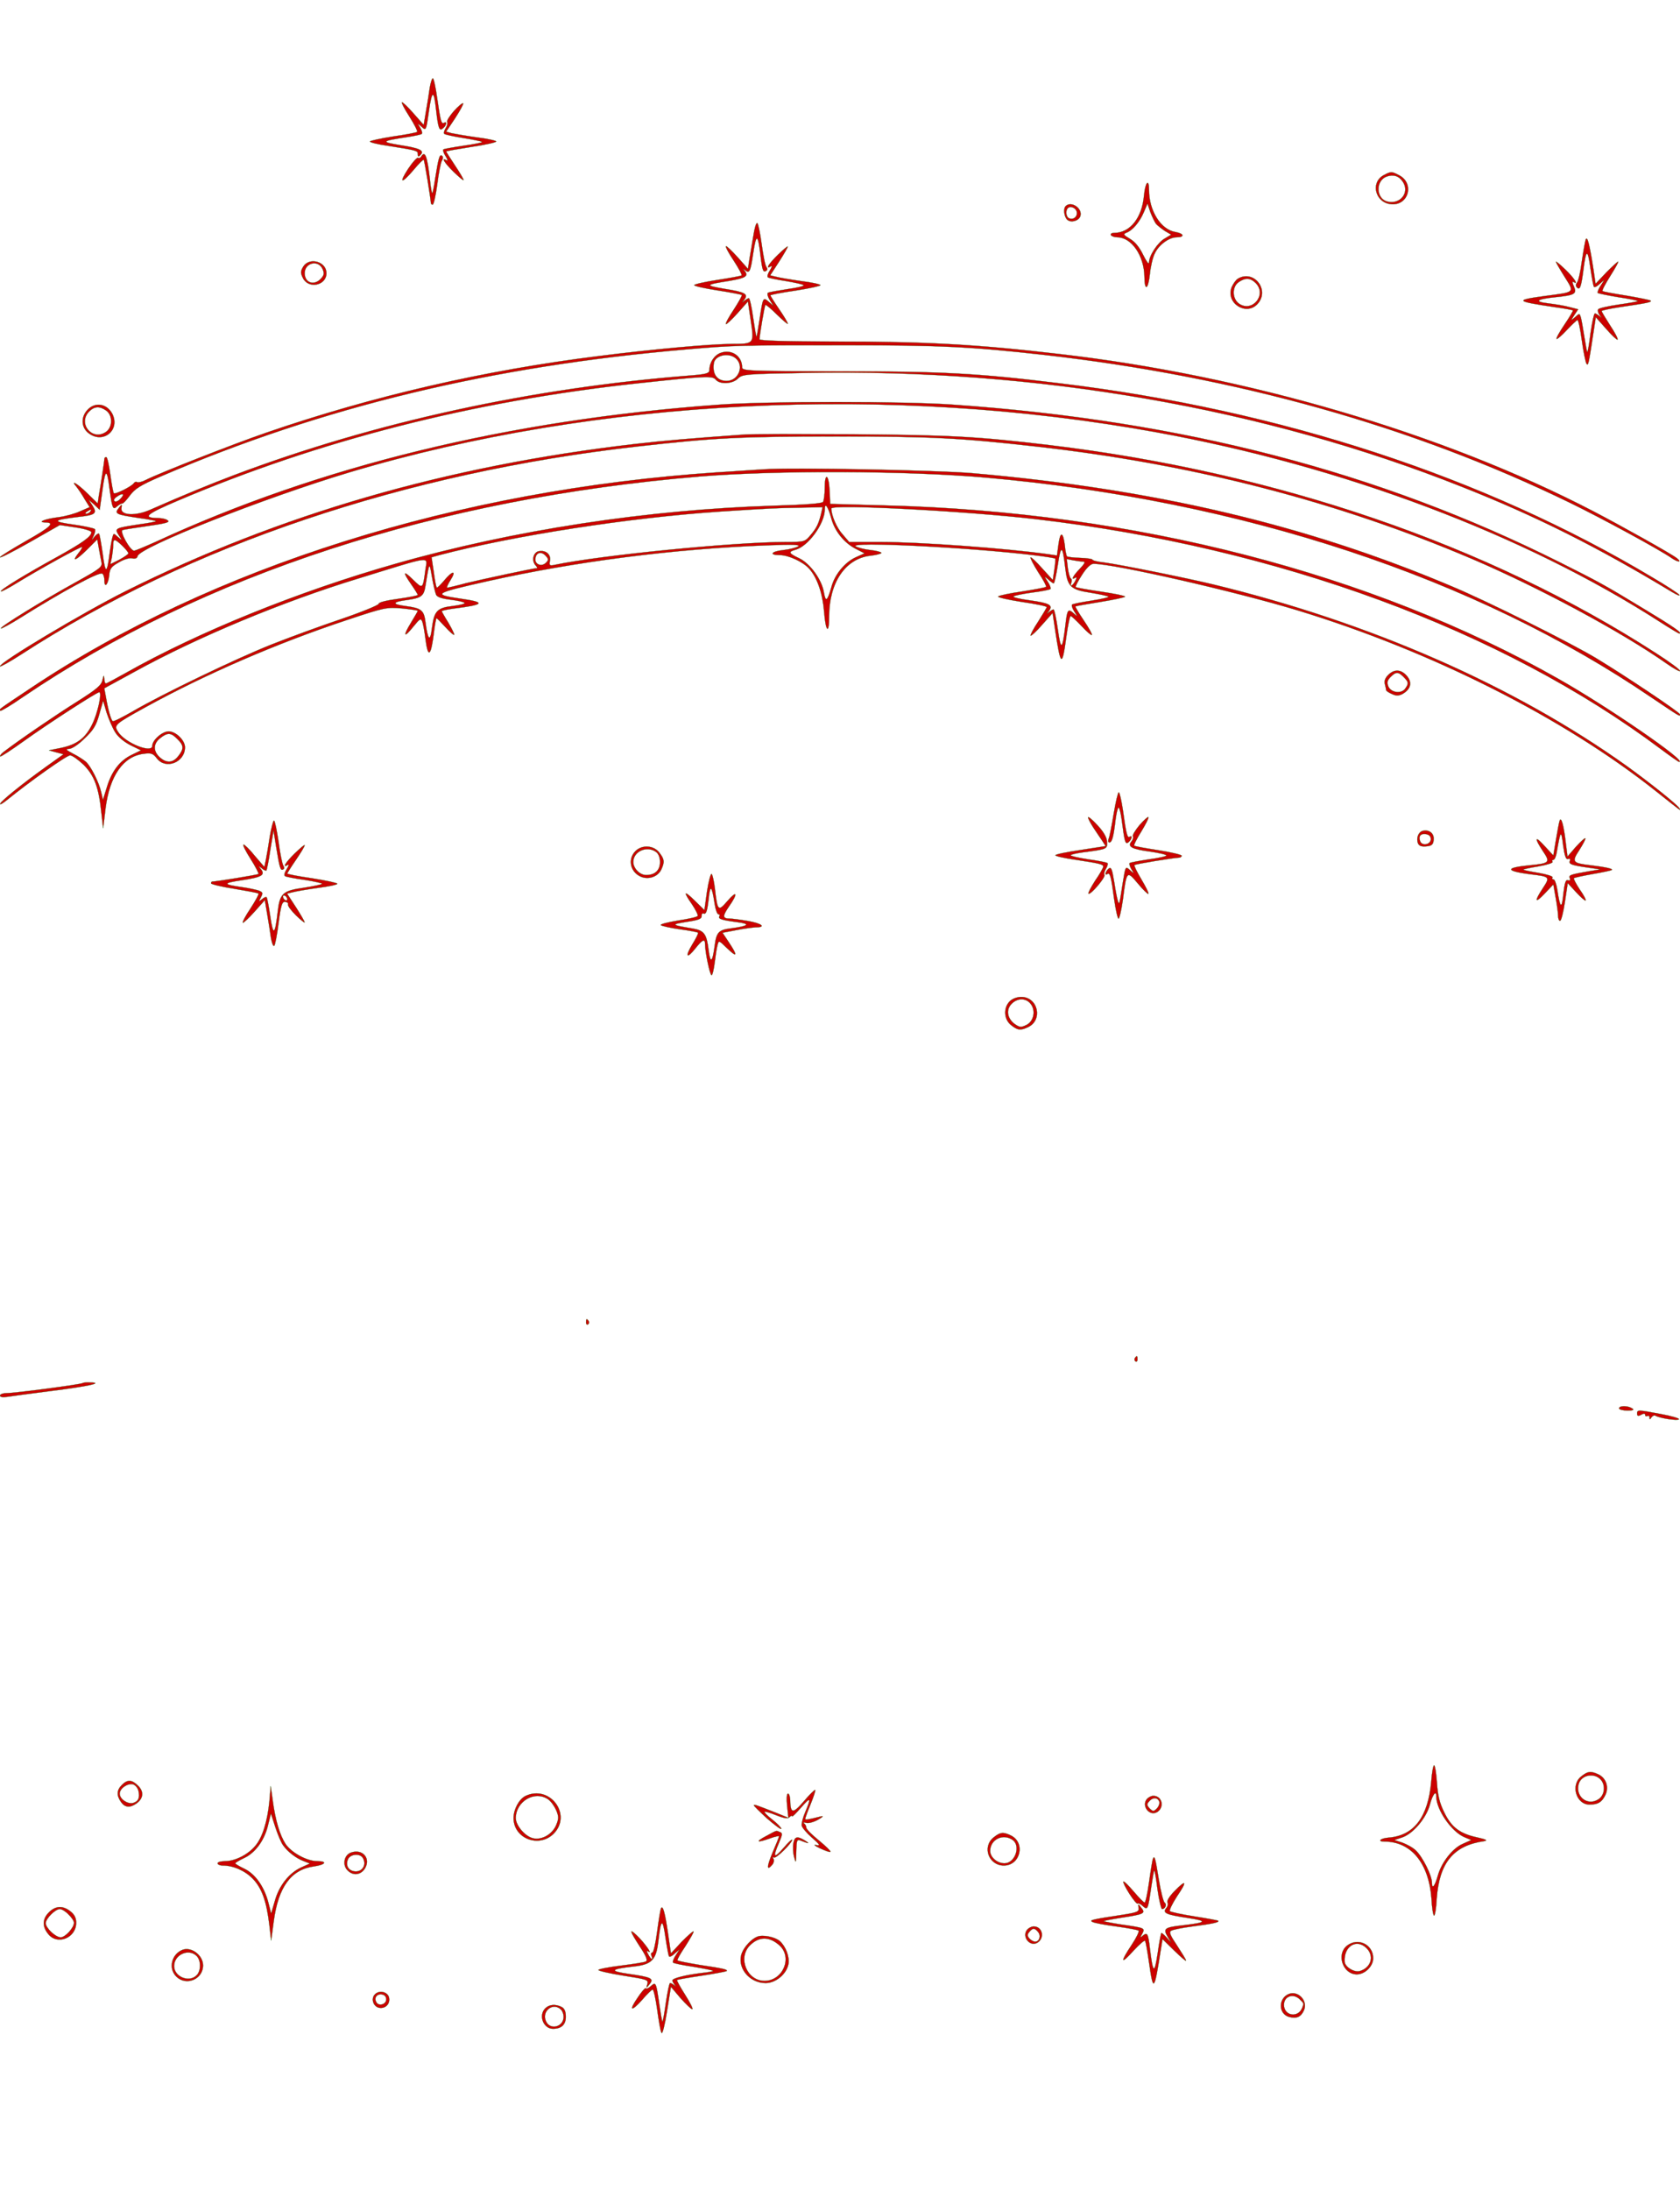 <?xml version="1.0" standalone="no"?>
<!DOCTYPE svg PUBLIC "-//W3C//DTD SVG 20010904//EN"
 "http://www.w3.org/TR/2001/REC-SVG-20010904/DTD/svg10.dtd">
<svg version="1.0" xmlns="http://www.w3.org/2000/svg"
 width="772pt" height="1006pt" viewBox="0 0 772 1006"
 preserveAspectRatio="xMidYMid meet">
<style type="text/css" >
    <![CDATA[
        rect.rectClass {
            stroke: #000066;
            fill:   #00cc00;
        }
        path {
            stroke: #006600;
            fill:   #cc0000;
        }
    ]]>
</style>
<g transform="translate(0,1006) scale(0.1,-0.1)"
fill="#000000" stroke="none">
<path class="test1" d="M1975 9658 c-3 -24 -11 -72 -17 -107 l-11 -65 -46 52 c-25 29 -49 52
-54 52 -4 0 11 -29 34 -65 23 -36 39 -68 36 -71 -3 -3 -53 -13 -111 -21 -58
-9 -106 -20 -106 -23 0 -4 35 -13 78 -19 139 -22 142 -23 142 -39 0 -12 3 -13
12 -4 20 20 -2 31 -92 45 -92 15 -89 19 29 37 35 5 66 12 69 15 4 3 0 16 -7
28 -14 22 -13 22 7 4 20 -18 20 -18 33 73 14 98 23 99 33 5 10 -87 15 -99 32
-84 15 12 20 34 5 25 -13 -8 -17 7 -32 112 -7 51 -16 92 -20 92 -4 0 -10 -19
-14 -42z"/>
<path d="M2086 9550 c-20 -23 -34 -45 -31 -50 3 -5 0 -18 -7 -29 -7 -11 -10
-23 -6 -26 3 -3 42 -12 87 -19 44 -7 83 -15 86 -18 3 -3 -34 -10 -82 -17 -48
-7 -91 -15 -95 -17 -4 -3 0 -17 10 -32 9 -14 11 -23 5 -19 -28 17 -11 -11 32
-53 25 -24 45 -41 45 -37 0 5 -18 35 -40 68 -22 33 -40 62 -40 63 0 2 52 11
115 21 63 9 115 21 115 25 0 4 -41 13 -90 19 -50 7 -101 16 -115 19 l-25 7 42
63 c22 34 39 65 36 67 -3 3 -22 -13 -42 -35z"/>
<path d="M1935 9340 c-4 -6 -10 -8 -14 -5 -5 2 -25 -20 -45 -50 -45 -69 -31
-71 25 -5 23 28 44 48 46 46 4 -3 32 -178 33 -198 0 -5 4 -8 8 -8 5 0 14 41
21 91 6 51 16 100 21 110 7 11 7 20 0 24 -10 6 -15 -10 -30 -104 -5 -35 -11
-65 -13 -68 -3 -2 -8 25 -11 59 -13 113 -23 138 -41 108z"/>
<path d="M6358 9255 c-62 -34 -38 -127 35 -133 80 -7 108 96 36 133 -34 18
-37 18 -71 0z m89 -31 c32 -49 -13 -105 -72 -90 -52 13 -55 96 -3 115 31 11
57 3 75 -25z"/>
<path d="M5257 9162 c-9 -103 -64 -172 -137 -172 -11 0 -18 -4 -15 -10 3 -5
16 -10 29 -10 66 0 124 -85 125 -182 1 -68 17 -59 25 13 3 33 13 77 23 96 18
38 65 73 100 73 38 0 34 17 -5 24 -67 10 -122 97 -122 193 0 55 -17 37 -23
-25z m55 -130 c7 -8 26 -23 41 -33 l29 -17 -30 -18 c-32 -18 -72 -79 -72 -110
-1 -11 -12 5 -27 35 -17 35 -37 60 -61 74 -30 18 -32 21 -16 28 28 10 61 49
80 94 l17 40 13 -39 c8 -21 20 -46 26 -54z"/>
<path d="M4897 9113 c-12 -12 -7 -50 8 -63 17 -14 51 -5 59 16 13 35 -41 73
-67 47z m51 -27 c4 -21 -14 -37 -35 -29 -14 5 -18 35 -6 47 12 12 38 1 41 -18z"/>
<path class="test1" d="M3462 8977 c-6 -34 -14 -82 -18 -107 l-7 -45 -48 54 c-27 30 -51 52
-53 50 -3 -3 13 -33 36 -67 22 -34 39 -65 36 -67 -2 -3 -53 -12 -111 -21 -59
-9 -107 -20 -107 -24 0 -4 48 -15 107 -24 59 -9 109 -19 112 -21 2 -3 -15 -33
-37 -67 -23 -34 -39 -64 -36 -67 2 -2 26 20 53 50 l48 54 13 -88 c16 -106 16
-107 -85 -107 -98 0 -372 -25 -615 -56 -524 -65 -1038 -184 -1524 -351 -157
-54 -495 -187 -556 -218 -17 -9 -35 -13 -40 -10 -5 3 -11 1 -15 -5 -9 -14 -86
-53 -92 -46 -3 3 -10 41 -16 85 -6 45 -14 81 -19 81 -4 0 -8 -3 -8 -7 0 -8
-16 -115 -26 -172 l-5 -34 -48 47 c-45 44 -80 65 -49 29 8 -10 25 -35 37 -56
l23 -37 -44 -19 c-23 -11 -68 -23 -98 -27 -60 -7 -102 -23 -63 -24 48 0 27
-21 -87 -85 -66 -38 -120 -71 -120 -75 0 -5 62 27 138 70 l137 78 73 -11 c41
-6 72 -16 72 -22 0 -20 -41 -49 -160 -115 -142 -78 -262 -151 -256 -157 2 -2
35 15 72 38 106 65 297 170 301 166 2 -2 -6 -16 -18 -30 -32 -42 -9 -31 42 19
l46 46 7 -39 c4 -21 9 -50 12 -64 5 -24 -3 -30 -118 -94 -149 -82 -350 -206
-344 -212 2 -2 42 19 88 48 196 123 363 213 378 204 6 -4 10 -18 10 -33 0 -37
18 -15 22 27 2 28 10 39 43 57 23 14 49 22 62 19 14 -3 23 0 25 10 8 41 580
267 973 385 1138 340 2484 407 3710 184 858 -156 1690 -470 2313 -871 45 -29
85 -53 88 -53 18 0 -23 29 -154 108 -196 119 -212 127 -397 220 -830 415
-1729 649 -2785 723 -225 16 -856 16 -1075 0 -968 -70 -1836 -282 -2589 -630
-49 -22 -94 -41 -100 -41 -18 0 -68 90 -53 95 6 2 48 9 92 15 113 16 130 21
113 31 -7 5 -26 9 -43 9 -73 1 -54 18 92 80 650 277 1361 458 2113 539 316 34
344 35 359 17 19 -23 77 -20 102 5 20 20 34 21 312 26 1059 20 2103 -161 3014
-523 342 -135 626 -278 967 -484 22 -13 37 -19 33 -13 -4 6 -60 43 -125 81
-773 462 -1710 769 -2722 891 -373 46 -537 55 -1007 55 -431 1 -453 2 -453 19
0 51 -48 84 -98 66 -29 -10 -52 -44 -52 -78 0 -16 -12 -20 -87 -26 -730 -57
-1454 -215 -2098 -458 -108 -41 -226 -89 -385 -159 -68 -30 -137 -26 -132 7 3
20 2 20 -13 0 -20 -25 -11 -29 89 -44 44 -6 81 -13 83 -15 2 -2 -33 -9 -78
-15 -112 -17 -113 -18 -93 -50 17 -26 17 -26 -4 -8 -20 18 -20 18 -25 0 -3
-10 -9 -43 -13 -73 -12 -98 -20 -99 -32 -5 -7 48 -14 90 -17 93 -3 3 -12 -3
-21 -14 -14 -18 -15 -18 -4 4 6 12 9 26 6 31 -3 4 -47 14 -98 21 -101 14 -97
21 19 35 82 9 91 16 68 52 l-18 28 26 -23 25 -24 13 93 c13 98 21 98 33 -1 12
-87 15 -94 34 -76 10 8 20 14 24 13 3 -1 19 15 35 37 23 31 48 47 143 88 742
319 1518 506 2416 583 221 19 233 19 744 19 418 0 565 -7 895 -44 885 -100
1697 -328 2420 -680 146 -71 413 -216 467 -254 29 -20 49 -20 23 0 -27 21
-256 149 -385 216 -687 357 -1592 623 -2455 722 -374 44 -614 57 -1027 57
-224 0 -348 4 -348 10 0 18 23 154 27 158 2 3 26 -17 53 -44 28 -27 50 -46 50
-42 0 5 -18 35 -40 67 -22 32 -40 61 -40 63 0 3 52 13 115 22 63 10 115 21
115 25 0 4 -41 13 -90 19 -50 7 -102 16 -116 20 l-25 6 41 63 c22 34 40 66 40
69 0 4 -20 -13 -45 -37 -43 -42 -60 -70 -32 -53 6 4 4 -5 -5 -19 -10 -15 -14
-29 -9 -32 4 -3 41 -11 82 -17 41 -7 78 -15 82 -19 4 -4 -29 -12 -73 -18 -45
-7 -86 -14 -91 -17 -5 -3 -1 -18 8 -33 l17 -27 -22 19 c-26 22 -26 21 -42 -84
-6 -41 -12 -75 -14 -77 -1 -1 -8 38 -15 87 -7 50 -16 90 -20 90 -4 0 -13 -6
-21 -12 -12 -11 -12 -10 0 5 20 26 5 35 -90 50 -94 16 -91 19 23 37 75 13 89
22 67 48 -7 9 -7 9 2 2 22 -18 26 -11 39 76 14 94 22 91 34 -12 8 -67 12 -77
26 -68 6 4 6 10 1 17 -6 7 -15 54 -22 105 -7 51 -16 95 -20 97 -5 3 -13 -23
-18 -58z m-80 -564 c39 -35 11 -103 -43 -103 -43 0 -66 30 -59 80 4 38 69 53
102 23z m-2827 -643 c-10 -11 -22 -17 -28 -13 -6 4 -3 12 8 20 28 20 41 16 20
-7z m-140 -60 c-3 -5 -12 -10 -18 -10 -7 0 -6 4 3 10 19 12 23 12 15 0z m147
-157 c15 -15 28 -30 28 -35 0 -4 -19 -17 -41 -29 l-42 -21 7 32 c3 18 6 43 6
56 0 31 7 30 42 -3z"/>
<path d="M7287 8960 c-3 -8 -11 -53 -18 -100 -6 -47 -16 -91 -22 -98 -7 -9 -7
-16 0 -23 13 -13 19 3 29 81 12 96 20 99 32 10 7 -46 14 -86 17 -88 3 -3 15 3
26 14 l22 19 -18 -28 c-10 -15 -15 -30 -13 -33 3 -2 45 -11 93 -19 48 -7 89
-15 91 -18 2 -2 -37 -9 -86 -16 -49 -7 -93 -17 -96 -22 -3 -6 0 -18 7 -27 11
-14 11 -15 -1 -4 -8 6 -17 12 -21 12 -4 0 -13 -41 -20 -90 -6 -50 -13 -89 -15
-87 -2 1 -8 34 -14 72 -6 39 -13 78 -16 88 -6 18 -6 18 -26 0 -21 -18 -21 -18
-4 9 l18 27 -39 10 c-21 6 -64 13 -96 17 -71 8 -58 20 33 29 86 9 98 15 82 50
-7 15 -8 24 -2 20 25 -16 6 15 -35 55 -25 24 -45 41 -45 37 0 -3 18 -34 40
-69 46 -74 51 -69 -92 -88 -139 -19 -135 -24 47 -51 44 -6 82 -13 83 -15 2 -1
-15 -30 -38 -64 -23 -34 -40 -64 -37 -67 3 -2 24 16 47 41 24 25 46 46 49 46
4 0 13 -42 20 -94 7 -51 17 -99 21 -106 8 -13 10 -5 31 134 l12 79 48 -54 c26
-30 50 -52 52 -49 3 3 -12 32 -34 65 -21 33 -39 62 -39 66 0 3 37 11 83 18
129 19 148 23 142 30 -4 3 -54 13 -112 23 -57 9 -107 18 -109 21 -3 3 13 33
35 68 22 35 39 65 37 67 -2 1 -26 -21 -54 -49 l-50 -53 -11 75 c-17 108 -27
146 -34 129z"/>
<path d="M1394 8836 c-13 -22 -14 -29 -2 -53 25 -52 108 -35 108 22 0 53 -77
75 -106 31z m88 -11 c9 -21 8 -28 -7 -45 -31 -34 -75 -20 -75 25 0 48 62 63
82 20z"/>
<path d="M5689 8780 c-9 -5 -22 -23 -29 -39 -29 -72 65 -134 118 -78 59 63
-15 160 -89 117z m81 -20 c53 -53 -14 -136 -75 -96 -33 22 -35 78 -3 100 30
21 54 20 78 -4z"/>
<path d="M402 8177 c-31 -33 -29 -80 4 -106 67 -53 148 13 110 88 -25 47 -79
56 -114 18z m86 -3 c31 -22 30 -78 -2 -99 -64 -42 -130 41 -76 95 24 24 48 25
78 4z"/>
<path d="M3425 8064 c-252 -18 -373 -28 -510 -44 -861 -100 -1632 -323 -2340
-677 -195 -98 -575 -325 -575 -344 0 -4 44 20 98 55 771 500 1766 835 2832
955 353 40 479 46 915 46 436 0 566 -7 914 -46 723 -81 1389 -253 2011 -519
306 -131 683 -334 888 -478 34 -24 62 -39 62 -34 0 6 -48 41 -107 79 -772 499
-1743 832 -2789 958 -335 40 -452 46 -899 50 -247 1 -472 1 -500 -1z"/>
<path d="M3510 7904 c-30 -2 -127 -8 -215 -14 -1193 -80 -2322 -435 -3155
-992 -154 -103 -145 -96 -138 -103 2 -3 50 26 105 64 829 562 1901 911 3108
1012 354 29 950 27 1315 -5 1175 -104 2248 -458 3060 -1011 131 -88 130 -88
130 -77 0 9 -248 175 -385 258 -122 73 -502 263 -668 332 -665 281 -1362 445
-2197 518 -163 14 -830 27 -960 18z"/>
<path d="M3790 7818 c0 -29 -4 -58 -8 -64 -4 -7 -84 -13 -222 -17 -584 -18
-1201 -112 -1746 -268 -442 -126 -900 -311 -1235 -500 -48 -27 -89 -49 -93
-49 -3 0 -7 10 -7 23 -1 17 -3 16 -8 -7 -5 -24 -26 -42 -116 -99 -93 -58 -272
-180 -339 -232 -11 -8 -17 -17 -15 -20 3 -2 52 30 109 71 107 77 334 224 346
224 14 0 -7 -97 -32 -147 -31 -64 -71 -94 -144 -109 l-55 -11 33 -9 34 -9 -81
-58 c-109 -78 -205 -156 -210 -169 -2 -7 11 1 30 16 103 84 275 206 291 206
10 0 38 -20 63 -44 49 -50 69 -103 81 -221 l8 -70 11 92 c19 149 81 238 174
250 36 5 44 2 62 -21 41 -53 129 -18 129 51 0 32 -42 73 -75 73 -29 0 -75 -40
-75 -66 0 -37 -124 12 -157 63 -21 32 -18 35 127 115 273 150 599 292 925 400
174 58 182 59 253 53 39 -4 72 -9 72 -11 0 -2 -14 -26 -31 -54 -39 -64 -33
-73 11 -18 30 37 34 39 41 21 4 -11 10 -45 14 -77 12 -95 26 -82 40 37 4 31 9
57 11 57 2 0 20 -18 40 -40 20 -22 39 -39 41 -36 2 2 -10 26 -26 54 -17 27
-31 52 -31 54 0 3 24 8 53 12 145 18 152 29 32 46 -131 19 -120 25 125 80 402
90 857 149 1290 165 114 4 150 3 138 -5 -10 -6 -40 -14 -68 -17 -56 -6 -68
-23 -17 -23 40 0 105 -30 134 -61 38 -41 63 -114 70 -199 7 -92 23 -108 23
-22 0 155 74 265 188 279 28 3 52 9 52 13 0 4 -23 10 -50 13 -28 3 -58 11 -68
17 -36 23 518 -4 823 -41 50 -6 92 -13 94 -15 2 -1 0 -25 -4 -51 l-7 -48 -49
54 c-27 30 -51 53 -53 50 -3 -2 13 -33 35 -68 23 -34 39 -65 36 -67 -3 -3 -51
-12 -108 -21 -57 -8 -108 -19 -112 -23 -5 -4 44 -15 107 -25 64 -9 116 -20
116 -24 0 -3 -18 -33 -39 -66 -22 -33 -37 -62 -35 -65 3 -2 27 20 53 50 l48
54 12 -80 c25 -167 32 -171 51 -29 7 52 16 95 20 95 4 0 26 -21 50 -46 23 -25
44 -43 47 -41 3 3 -14 33 -37 67 -23 34 -40 63 -38 64 1 2 54 11 116 21 61 10
112 21 112 24 0 4 -50 14 -111 23 -61 9 -113 18 -116 21 -2 3 11 28 29 56 21
33 40 51 53 51 95 0 652 -127 938 -214 617 -188 1223 -494 1647 -831 121 -96
115 -92 107 -78 -11 18 -138 119 -242 194 -517 369 -1178 659 -1900 834 -129
31 -427 91 -502 101 -29 3 -53 9 -53 13 0 3 -25 7 -56 8 -31 1 -58 4 -61 7 -3
3 -8 26 -10 51 -8 63 -21 65 -29 4 l-7 -51 -41 6 c-193 27 -586 56 -772 56
l-142 0 -30 35 c-27 29 -52 88 -52 119 0 21 622 -12 940 -49 1113 -130 2142
-509 2873 -1057 43 -32 80 -58 83 -58 40 0 -329 254 -556 382 -856 485 -1952
767 -3090 796 l-255 7 -3 63 c-4 75 -22 83 -22 10z m30 -139 c15 -58 59 -113
112 -140 l41 -21 -40 -18 c-51 -23 -98 -80 -113 -139 -18 -63 -26 -69 -34 -23
-9 58 -63 133 -113 157 -49 23 -52 30 -19 39 59 15 136 120 136 186 0 34 15
14 30 -41z m-46 24 c-12 -49 -21 -68 -49 -101 -26 -31 -28 -32 -114 -32 -237
0 -853 -61 -1062 -105 -23 -5 -26 -3 -22 18 6 28 -17 50 -49 45 -26 -3 -37
-41 -18 -64 7 -7 10 -14 8 -14 -14 0 -256 -52 -326 -69 -44 -12 -83 -21 -87
-21 -4 0 3 16 15 35 29 46 10 45 -29 -2 -17 -20 -32 -35 -34 -32 -3 2 -9 34
-14 72 l-10 67 36 10 c339 89 872 172 1291 200 233 15 253 16 368 18 l102 2
-6 -27z m1121 -251 c10 -87 24 -101 117 -115 42 -7 79 -15 82 -18 3 -3 -31
-11 -76 -18 -46 -7 -86 -15 -91 -18 -4 -3 0 -17 9 -31 17 -27 17 -27 -3 -9
-25 22 -29 17 -37 -54 -14 -117 -21 -121 -35 -21 -7 50 -16 92 -20 92 -4 0
-13 -6 -21 -12 -12 -11 -12 -10 0 5 20 27 4 36 -88 49 -46 6 -79 14 -75 18 4
4 43 12 86 18 43 5 81 13 84 16 3 3 -2 18 -12 33 -18 28 -18 28 2 11 11 -10
22 -18 25 -18 3 0 12 39 19 86 14 94 22 91 34 -14z m-2385 52 c11 -12 11 -18
-2 -30 -18 -18 -48 -8 -48 15 0 33 28 42 50 15z m-555 -61 c-12 -90 -12 -90
-56 -47 -47 46 -50 38 -9 -21 17 -24 30 -46 30 -48 0 -3 -40 -11 -90 -18 -53
-7 -90 -16 -90 -23 0 -6 -78 -38 -172 -70 -95 -32 -240 -85 -323 -118 -168
-67 -505 -230 -635 -306 -47 -27 -88 -48 -92 -45 -8 4 -22 55 -32 114 l-7 37
141 77 c289 159 681 322 1025 427 351 108 318 104 310 41z m3023 37 c11 0 6
-10 -16 -33 -31 -32 -43 -55 -21 -41 8 4 8 0 0 -15 -13 -24 -26 -29 -18 -7 3
8 2 16 -2 18 -4 2 -11 23 -14 47 l-5 43 30 -6 c17 -3 38 -6 46 -6z m-2974
-152 c5 -11 26 -18 67 -23 32 -4 61 -10 64 -15 2 -4 -22 -10 -54 -14 -72 -8
-86 -23 -96 -101 -8 -67 -19 -57 -30 27 -7 55 -18 64 -93 74 -63 8 -60 19 10
28 64 9 76 18 83 65 18 112 18 111 30 41 6 -36 15 -72 19 -82z m-1475 -631
c13 -22 41 -45 70 -60 l49 -24 -43 -21 c-54 -26 -92 -75 -114 -149 l-18 -58
-8 35 c-10 46 -48 121 -71 141 -11 9 -37 26 -59 37 -32 17 -36 21 -17 22 12 0
43 20 71 48 40 38 53 59 67 110 l18 63 16 -55 c10 -30 27 -70 39 -89z m286
-32 c30 -29 31 -45 4 -79 -25 -32 -55 -33 -86 -4 -30 28 -29 62 3 87 34 27 50
26 79 -4z"/>
<path d="M6379 6959 c-14 -14 -19 -28 -15 -42 3 -12 6 -25 6 -28 0 -3 12 -11
26 -17 19 -9 30 -9 47 -1 42 23 49 57 17 89 -26 26 -55 25 -81 -1z m71 -9 c24
-24 24 -30 7 -54 -18 -25 -67 -18 -78 12 -6 17 -4 27 11 42 25 25 35 25 60 0z"/>
<path d="M5118 6323 c-9 -54 -19 -106 -23 -115 -4 -10 -3 -18 3 -18 12 0 19
26 28 103 4 31 10 57 14 57 4 0 10 -24 14 -52 14 -108 17 -119 32 -107 15 13
19 34 5 25 -11 -7 -16 13 -31 122 -7 45 -15 82 -19 82 -4 0 -14 -44 -23 -97z"/>
<path d="M5000 6305 c0 -6 11 -26 23 -45 13 -19 31 -47 41 -61 l17 -26 -116
-18 c-63 -9 -115 -20 -115 -24 0 -4 39 -13 88 -20 112 -17 132 -21 132 -32 0
-5 -16 -34 -37 -64 -20 -31 -34 -58 -31 -60 8 -9 79 75 73 85 -3 5 0 18 7 29
7 11 10 23 7 26 -3 3 -43 11 -87 17 -45 7 -82 15 -82 19 0 3 24 9 53 13 115
15 116 15 114 49 -1 20 -16 46 -44 76 -23 25 -42 41 -43 36z"/>
<path d="M5236 6269 c-19 -23 -33 -46 -30 -51 3 -5 0 -16 -7 -24 -19 -23 1
-35 85 -46 42 -6 76 -14 76 -18 0 -4 -37 -12 -82 -18 -45 -7 -84 -14 -87 -17
-3 -3 1 -16 8 -28 14 -22 13 -22 -7 -4 -20 18 -20 18 -32 -55 -17 -109 -16
-106 -23 -88 -3 8 -11 48 -17 88 -10 61 -14 71 -26 61 -15 -13 -19 -34 -5 -24
12 7 17 -11 31 -117 7 -49 16 -88 20 -88 4 0 13 39 20 88 17 133 18 134 69 73
24 -29 46 -50 48 -47 3 3 -12 32 -32 66 -20 34 -35 63 -32 66 5 5 178 33 205
34 6 0 12 4 12 9 0 4 -48 16 -107 25 -58 9 -109 18 -111 21 -3 3 12 32 33 66
20 33 35 62 32 65 -2 3 -21 -14 -41 -37z"/>
<path d="M7167 6290 c-3 -8 -10 -48 -17 -88 l-12 -72 -39 42 c-46 51 -50 40
-9 -22 35 -52 32 -56 -60 -65 -114 -11 -114 -26 0 -41 93 -11 94 -12 60 -64
-41 -62 -37 -73 9 -24 l39 41 11 -62 c6 -34 11 -71 11 -83 0 -12 4 -22 9 -22
5 0 15 39 22 86 l13 87 39 -42 c21 -23 41 -40 43 -38 3 3 -9 26 -27 51 -17 26
-29 49 -27 52 3 2 42 11 88 19 46 8 85 16 87 19 5 5 -31 13 -98 21 -84 10 -88
15 -51 71 17 27 29 50 27 53 -3 2 -22 -16 -44 -40 l-38 -44 -8 63 c-9 80 -21
122 -28 102z m39 -176 c8 3 11 0 8 -9 -6 -15 8 -20 86 -31 l55 -8 -50 -8 c-92
-16 -97 -18 -91 -33 3 -9 0 -12 -9 -9 -10 4 -15 -11 -21 -63 -7 -72 -15 -67
-28 20 -4 26 -12 47 -17 47 -6 0 -8 4 -5 9 4 5 -25 14 -64 21 -38 6 -70 13
-70 15 0 2 32 9 70 15 39 7 68 16 64 21 -3 5 -1 9 4 9 6 0 13 17 16 38 17 98
20 101 29 29 7 -50 13 -67 23 -63z"/>
<path d="M1240 6218 c-6 -40 -14 -88 -18 -107 l-7 -34 -44 51 c-23 29 -47 52
-52 52 -5 0 9 -29 32 -65 23 -36 39 -68 37 -70 -3 -4 -195 -35 -213 -35 -3 0
-5 -4 -5 -8 0 -4 48 -16 107 -25 59 -10 109 -19 111 -22 3 -2 -14 -33 -36 -67
-23 -34 -39 -64 -36 -67 2 -2 26 20 53 50 l48 54 11 -65 c6 -36 14 -84 17
-108 4 -23 10 -40 15 -37 4 3 13 49 20 104 11 84 16 99 30 98 10 -1 16 -6 14
-12 -3 -6 14 -28 36 -50 22 -21 40 -36 40 -32 0 3 -18 35 -40 69 l-41 63 25 6
c14 4 66 13 116 20 49 6 90 15 90 19 0 4 -52 15 -115 25 -63 9 -115 19 -115
22 0 2 18 31 40 63 22 32 40 62 40 67 0 4 -20 -13 -45 -37 -43 -42 -60 -70
-32 -53 6 4 4 -5 -5 -19 -10 -16 -14 -29 -8 -33 5 -3 45 -11 90 -17 44 -7 80
-15 80 -18 0 -3 -37 -11 -82 -18 -100 -14 -112 -26 -122 -112 -12 -106 -21
-112 -34 -20 -7 46 -14 85 -17 88 -2 3 -12 -1 -21 -9 -16 -13 -16 -12 -5 9 10
20 9 23 -11 31 -13 4 -45 11 -73 15 -92 13 -93 19 -6 32 94 14 111 24 90 51
-13 16 -12 17 4 4 9 -8 19 -12 21 -10 2 2 11 45 18 94 l15 90 12 -75 c16 -98
20 -111 32 -104 6 3 6 10 1 17 -5 7 -15 56 -22 110 -8 53 -17 97 -21 97 -4 0
-12 -33 -19 -72z m80 -289 c0 -6 -4 -7 -10 -4 -5 3 -10 11 -10 16 0 6 5 7 10
4 6 -3 10 -11 10 -16z"/>
<path d="M6538 6243 c-20 -5 -31 -33 -22 -57 5 -12 16 -16 38 -14 25 2 32 8
34 30 3 29 -20 48 -50 41z m37 -38 c0 -25 -40 -33 -49 -10 -9 24 2 37 27 33
14 -2 22 -10 22 -23z"/>
<path d="M2920 6150 c-35 -35 -25 -92 20 -115 36 -19 83 -4 99 31 16 35 14 47
-10 78 -26 33 -79 36 -109 6z m95 -4 c11 -8 18 -26 18 -46 0 -38 -23 -60 -64
-60 -29 0 -59 31 -59 60 0 49 63 77 105 46z"/>
<path d="M3249 5965 l-12 -86 -44 43 c-51 50 -55 44 -12 -18 16 -24 28 -48 25
-52 -3 -5 -44 -14 -91 -21 -48 -8 -83 -17 -78 -21 4 -4 44 -13 87 -19 44 -6
82 -13 84 -16 2 -2 -10 -27 -27 -54 -35 -58 -25 -68 16 -16 31 39 43 44 43 18
0 -35 22 -143 30 -143 4 0 10 26 14 57 4 31 9 68 13 81 6 23 6 23 44 -14 47
-45 50 -36 9 26 l-30 45 63 12 c34 7 74 12 90 13 49 0 28 18 -36 29 -35 6 -73
11 -84 11 -33 0 -34 11 -3 56 42 60 37 76 -7 25 -43 -50 -46 -47 -58 57 -4 34
-11 64 -15 67 -4 3 -14 -34 -21 -80z m35 -57 c4 -27 12 -48 17 -48 6 0 8 -4 5
-9 -8 -12 10 -18 80 -27 65 -8 56 -18 -28 -29 -56 -7 -66 -18 -74 -81 -10 -76
-20 -83 -28 -18 -9 73 -20 89 -71 98 -102 17 -104 19 -30 31 55 8 70 14 69 27
-1 10 4 14 11 11 10 -3 15 14 21 64 7 72 15 67 28 -19z"/>
<path d="M4640 5460 c-30 -30 -27 -83 6 -109 30 -24 43 -26 77 -10 71 32 47
139 -30 139 -20 0 -41 -8 -53 -20z m94 -9 c27 -30 18 -83 -18 -100 -25 -12
-31 -11 -55 6 -33 26 -39 65 -12 92 26 26 63 27 85 2z"/>
<path d="M2693 3985 c0 -8 4 -12 9 -9 5 3 6 10 3 15 -9 13 -12 11 -12 -6z"/>
<path d="M5215 3821 c-3 -5 -2 -12 3 -15 5 -3 9 1 9 9 0 17 -3 19 -12 6z"/>
<path d="M379 3706 c-6 -6 -310 -46 -348 -46 -17 0 -31 -5 -31 -11 0 -7 12 -9
32 -6 18 3 110 15 203 27 168 21 246 38 179 39 -17 1 -33 -1 -35 -3z"/>
<path d="M7440 3590 c0 -5 17 -10 38 -10 27 0 33 3 22 10 -20 13 -60 13 -60 0z"/>
<path d="M7523 3566 c0 -11 5 -13 19 -5 12 7 18 6 18 -1 0 -6 5 -8 10 -5 6 3
10 0 10 -7 0 -10 2 -10 9 1 5 7 13 11 19 7 19 -11 102 -24 107 -16 3 4 -34 15
-83 24 -106 20 -109 20 -109 2z"/>
<path d="M6577 1877 c-14 -164 -79 -250 -196 -259 -38 -3 -54 -18 -19 -18 123
0 204 -100 216 -262 2 -43 8 -78 12 -78 4 0 10 35 12 78 12 165 77 244 218
264 18 3 9 8 -32 17 -79 17 -118 46 -151 114 -22 44 -30 78 -34 138 -3 43 -9
79 -13 79 -4 0 -10 -33 -13 -73z m23 -69 c0 -62 71 -164 130 -188 l31 -13 -40
-18 c-46 -20 -96 -84 -113 -143 -14 -51 -28 -68 -28 -35 0 33 -43 119 -74 148
-13 13 -41 28 -62 36 l-37 12 36 12 c51 17 112 90 128 152 12 45 29 67 29 37z"/>
<path d="M7266 1899 c-50 -39 -23 -129 38 -129 38 0 56 10 72 42 19 37 5 80
-32 97 -35 16 -48 14 -78 -10z m92 -17 c21 -27 15 -70 -13 -88 -49 -32 -106
11 -91 69 11 44 74 56 104 19z"/>
<path d="M560 1860 c-24 -24 -25 -48 -4 -78 18 -26 41 -28 71 -7 32 23 35 54
8 81 -29 29 -49 30 -75 4z m76 -26 c8 -32 0 -50 -25 -57 -25 -6 -61 18 -61 43
0 24 36 49 61 43 10 -3 22 -16 25 -29z"/>
<path d="M1238 1785 c-9 -92 -32 -167 -65 -205 -33 -40 -93 -70 -138 -70 -19
0 -35 -4 -35 -10 0 -5 10 -10 23 -10 50 0 103 -24 139 -61 42 -44 63 -104 76
-214 l8 -70 12 90 c21 157 80 237 185 251 54 8 63 24 14 24 -47 0 -118 39
-145 79 -26 40 -47 109 -59 201 l-9 65 -6 -70z m63 -202 c21 -30 60 -60 95
-73 l28 -11 -40 -18 c-55 -25 -102 -84 -121 -154 l-17 -58 -13 51 c-19 73 -60
131 -110 155 -23 11 -42 22 -42 25 0 3 19 14 42 25 51 24 93 82 109 152 l13
52 20 -62 c11 -34 27 -72 36 -84z"/>
<path d="M3694 1785 c-51 -59 -62 -58 -63 8 -1 15 -5 27 -10 27 -6 0 -7 -24
-4 -55 l6 -56 -54 22 c-94 37 -102 40 -105 36 -2 -1 26 -29 61 -61 36 -31 65
-53 65 -47 0 5 -18 24 -40 41 -23 18 -39 34 -37 37 3 2 27 -5 54 -16 38 -15
53 -17 62 -8 6 6 11 8 11 3 0 -4 18 14 40 39 45 52 49 48 21 -18 -11 -25 -18
-53 -17 -63 1 -9 23 -35 47 -56 38 -33 40 -38 19 -34 -14 3 -5 -4 18 -15 24
-11 46 -19 48 -16 3 2 -21 26 -53 52 -32 26 -58 52 -58 59 0 6 -4 15 -10 19
-6 5 -1 6 10 3 11 -3 36 4 55 15 19 11 26 17 15 15 -65 -16 -75 -18 -75 -12 0
4 11 34 25 68 14 34 23 63 21 65 -2 2 -26 -21 -52 -52z"/>
<path d="M2414 1809 c-29 -15 -54 -61 -54 -101 0 -94 116 -139 184 -72 87 88
-18 227 -130 173z m105 -15 c13 -9 29 -32 37 -50 12 -29 12 -39 0 -68 -18 -43
-66 -70 -106 -61 -37 8 -80 59 -80 93 1 78 88 128 149 86z"/>
<path d="M5270 1795 c-26 -32 13 -81 48 -59 34 22 22 74 -18 74 -10 0 -23 -7
-30 -15z m57 -11 c3 -8 -2 -23 -11 -32 -15 -15 -17 -15 -33 0 -13 14 -14 20
-3 32 16 20 39 20 47 0z"/>
<path d="M3520 1625 c-51 -27 -42 -32 19 -10 22 8 41 12 41 9 0 -3 -13 -36
-30 -75 -27 -65 -28 -87 0 -54 6 8 8 20 4 26 -4 7 -3 9 3 6 10 -6 83 67 83 81
-1 4 -19 -13 -40 -38 -44 -50 -50 -44 -21 23 17 40 18 46 4 51 -18 7 -9 10
-63 -19z"/>
<path d="M4566 1619 c-54 -43 -23 -129 47 -129 77 0 101 107 30 139 -34 16
-47 14 -77 -10z m88 -12 c38 -28 10 -107 -38 -107 -34 0 -66 28 -66 57 0 53
60 82 104 50z"/>
<path d="M3646 1593 c-3 -16 -2 -44 3 -63 8 -32 9 -31 10 24 1 51 3 57 19 51
38 -15 46 -16 22 -1 -36 22 -48 20 -54 -11z"/>
<path d="M1612 1549 c-30 -11 -39 -54 -17 -79 25 -28 61 -25 81 5 30 47 -10
94 -64 74z m56 -25 c20 -36 -10 -71 -48 -59 -24 8 -32 32 -20 56 13 23 56 25
68 3z"/>
<path d="M5297 1518 c-2 -8 -10 -55 -17 -106 -7 -50 -16 -92 -20 -92 -5 0 -27
23 -50 50 -24 28 -45 49 -48 46 -2 -3 10 -28 28 -56 18 -28 35 -48 38 -45 3 3
14 -2 23 -11 23 -20 24 -18 39 86 6 41 12 76 14 77 2 2 9 -37 15 -87 7 -49 17
-90 21 -90 15 0 23 22 12 29 -6 4 -18 51 -27 106 -17 106 -20 114 -28 93z"/>
<path d="M5396 1371 c-22 -22 -35 -44 -31 -51 4 -6 1 -18 -6 -26 -18 -22 -1
-30 100 -45 92 -14 87 -21 -26 -34 -81 -9 -89 -15 -68 -51 l17 -29 -20 23
c-11 12 -22 22 -25 22 -2 0 -10 -42 -17 -92 -15 -100 -22 -96 -36 21 -8 69
-12 75 -32 59 -13 -12 -14 -10 -3 9 13 26 14 26 -104 43 -38 6 -71 13 -73 14
-1 2 35 9 80 16 105 16 113 20 93 45 -15 20 -16 20 -13 0 3 -17 -6 -21 -77
-32 -138 -21 -151 -24 -135 -32 8 -5 58 -14 110 -21 52 -7 98 -16 102 -19 4
-4 -10 -33 -32 -66 -54 -81 -50 -92 9 -26 27 29 51 50 53 45 3 -5 11 -49 18
-99 20 -140 24 -135 55 64 l7 43 54 -53 c30 -29 54 -50 54 -46 0 5 -19 35 -41
69 -31 46 -38 62 -28 68 7 5 51 14 98 20 92 12 125 19 119 26 -2 2 -51 11
-109 20 -57 9 -108 20 -113 24 -4 4 11 35 33 69 48 70 42 79 -13 22z"/>
<path d="M225 1275 c-30 -30 -32 -64 -4 -99 42 -54 129 -19 129 51 0 22 -8 38
-26 52 -35 28 -69 26 -99 -4z m90 -10 c14 -13 25 -30 25 -38 0 -23 -40 -67
-61 -67 -24 0 -69 43 -69 65 0 21 44 65 65 65 9 0 27 -11 40 -25z"/>
<path d="M3038 1294 c-3 -5 -11 -53 -18 -106 -7 -54 -17 -98 -22 -98 -6 0 -8
-7 -4 -15 8 -22 -2 -18 -15 6 -9 17 -8 20 2 13 18 -11 -24 46 -55 75 -36 34
-33 22 14 -51 30 -45 37 -64 28 -69 -7 -4 -59 -12 -115 -19 -57 -7 -103 -16
-103 -20 0 -4 52 -16 115 -26 108 -17 115 -19 110 -38 -6 -21 -6 -21 10 -1 21
26 8 32 -96 47 -91 13 -85 22 22 34 84 9 104 30 114 115 12 105 20 110 33 19
7 -46 14 -86 17 -88 3 -3 15 3 26 14 l22 19 -18 -28 c-10 -15 -15 -30 -12 -33
2 -3 44 -12 92 -19 48 -8 90 -16 92 -19 2 -2 -22 -7 -54 -10 -73 -9 -133 -24
-133 -34 0 -5 5 -13 10 -20 7 -9 7 -9 -2 -2 -7 6 -15 10 -19 10 -3 0 -12 -41
-19 -90 -7 -50 -14 -89 -16 -87 -2 1 -8 36 -14 77 -15 104 -16 106 -39 86 -9
-9 -20 -14 -23 -10 -3 3 -20 -16 -37 -42 -43 -62 -31 -68 20 -11 22 26 44 47
48 47 5 0 14 -42 21 -92 7 -51 15 -99 20 -107 4 -7 15 36 25 99 l18 113 44
-52 c25 -28 49 -51 54 -51 5 0 -9 29 -32 65 -23 36 -40 67 -38 69 2 2 53 11
114 20 60 9 111 19 114 21 6 7 -15 12 -123 28 -54 9 -100 18 -103 21 -3 2 14
32 37 66 22 35 39 64 37 67 -3 2 -27 -20 -55 -48 l-49 -53 -13 90 c-14 97 -24
132 -32 118z"/>
<path d="M4720 1195 c-26 -32 13 -81 48 -59 34 22 22 74 -18 74 -10 0 -23 -7
-30 -15z m50 -10 c15 -18 6 -45 -13 -45 -8 0 -20 7 -27 15 -10 12 -10 18 0 30
16 19 24 19 40 0z"/>
<path d="M3480 1163 c-26 -10 -58 -44 -70 -73 -27 -65 31 -140 108 -140 47 0
96 41 105 87 6 33 -12 81 -40 106 -22 19 -78 30 -103 20z m103 -41 c60 -56 14
-162 -70 -162 -81 0 -124 106 -67 163 42 42 90 42 137 -1z"/>
<path d="M6189 1121 c-49 -40 -18 -131 46 -131 37 0 75 37 75 74 0 64 -71 97
-121 57z m91 -11 c36 -36 21 -89 -31 -105 -25 -8 -69 19 -70 43 -5 71 55 108
101 62z"/>
<path d="M840 1103 c-51 -19 -68 -85 -30 -123 45 -45 123 -13 123 51 0 46 -52
86 -93 72z m64 -29 c20 -20 20 -68 0 -88 -35 -36 -104 -7 -104 42 0 53 68 83
104 46z"/>
<path d="M1721 896 c-16 -19 -6 -52 19 -59 28 -7 53 15 48 44 -4 29 -47 39
-67 15z m54 -21 c0 -23 -34 -33 -45 -14 -13 20 1 40 24 37 13 -2 21 -10 21
-23z"/>
<path d="M5923 900 c-50 -20 -49 -93 2 -106 34 -8 53 0 67 31 19 43 -26 91
-69 75z m51 -26 c18 -18 18 -17 10 -38 -19 -48 -84 -37 -84 14 0 40 44 55 74
24z"/>
<path d="M2506 834 c-33 -32 -9 -94 35 -94 39 0 59 19 59 55 0 24 -6 38 -19
45 -28 14 -57 12 -75 -6z m72 -6 c7 -7 12 -21 12 -33 0 -47 -62 -63 -81 -21
-22 47 33 90 69 54z"/>
</g>
</svg>
